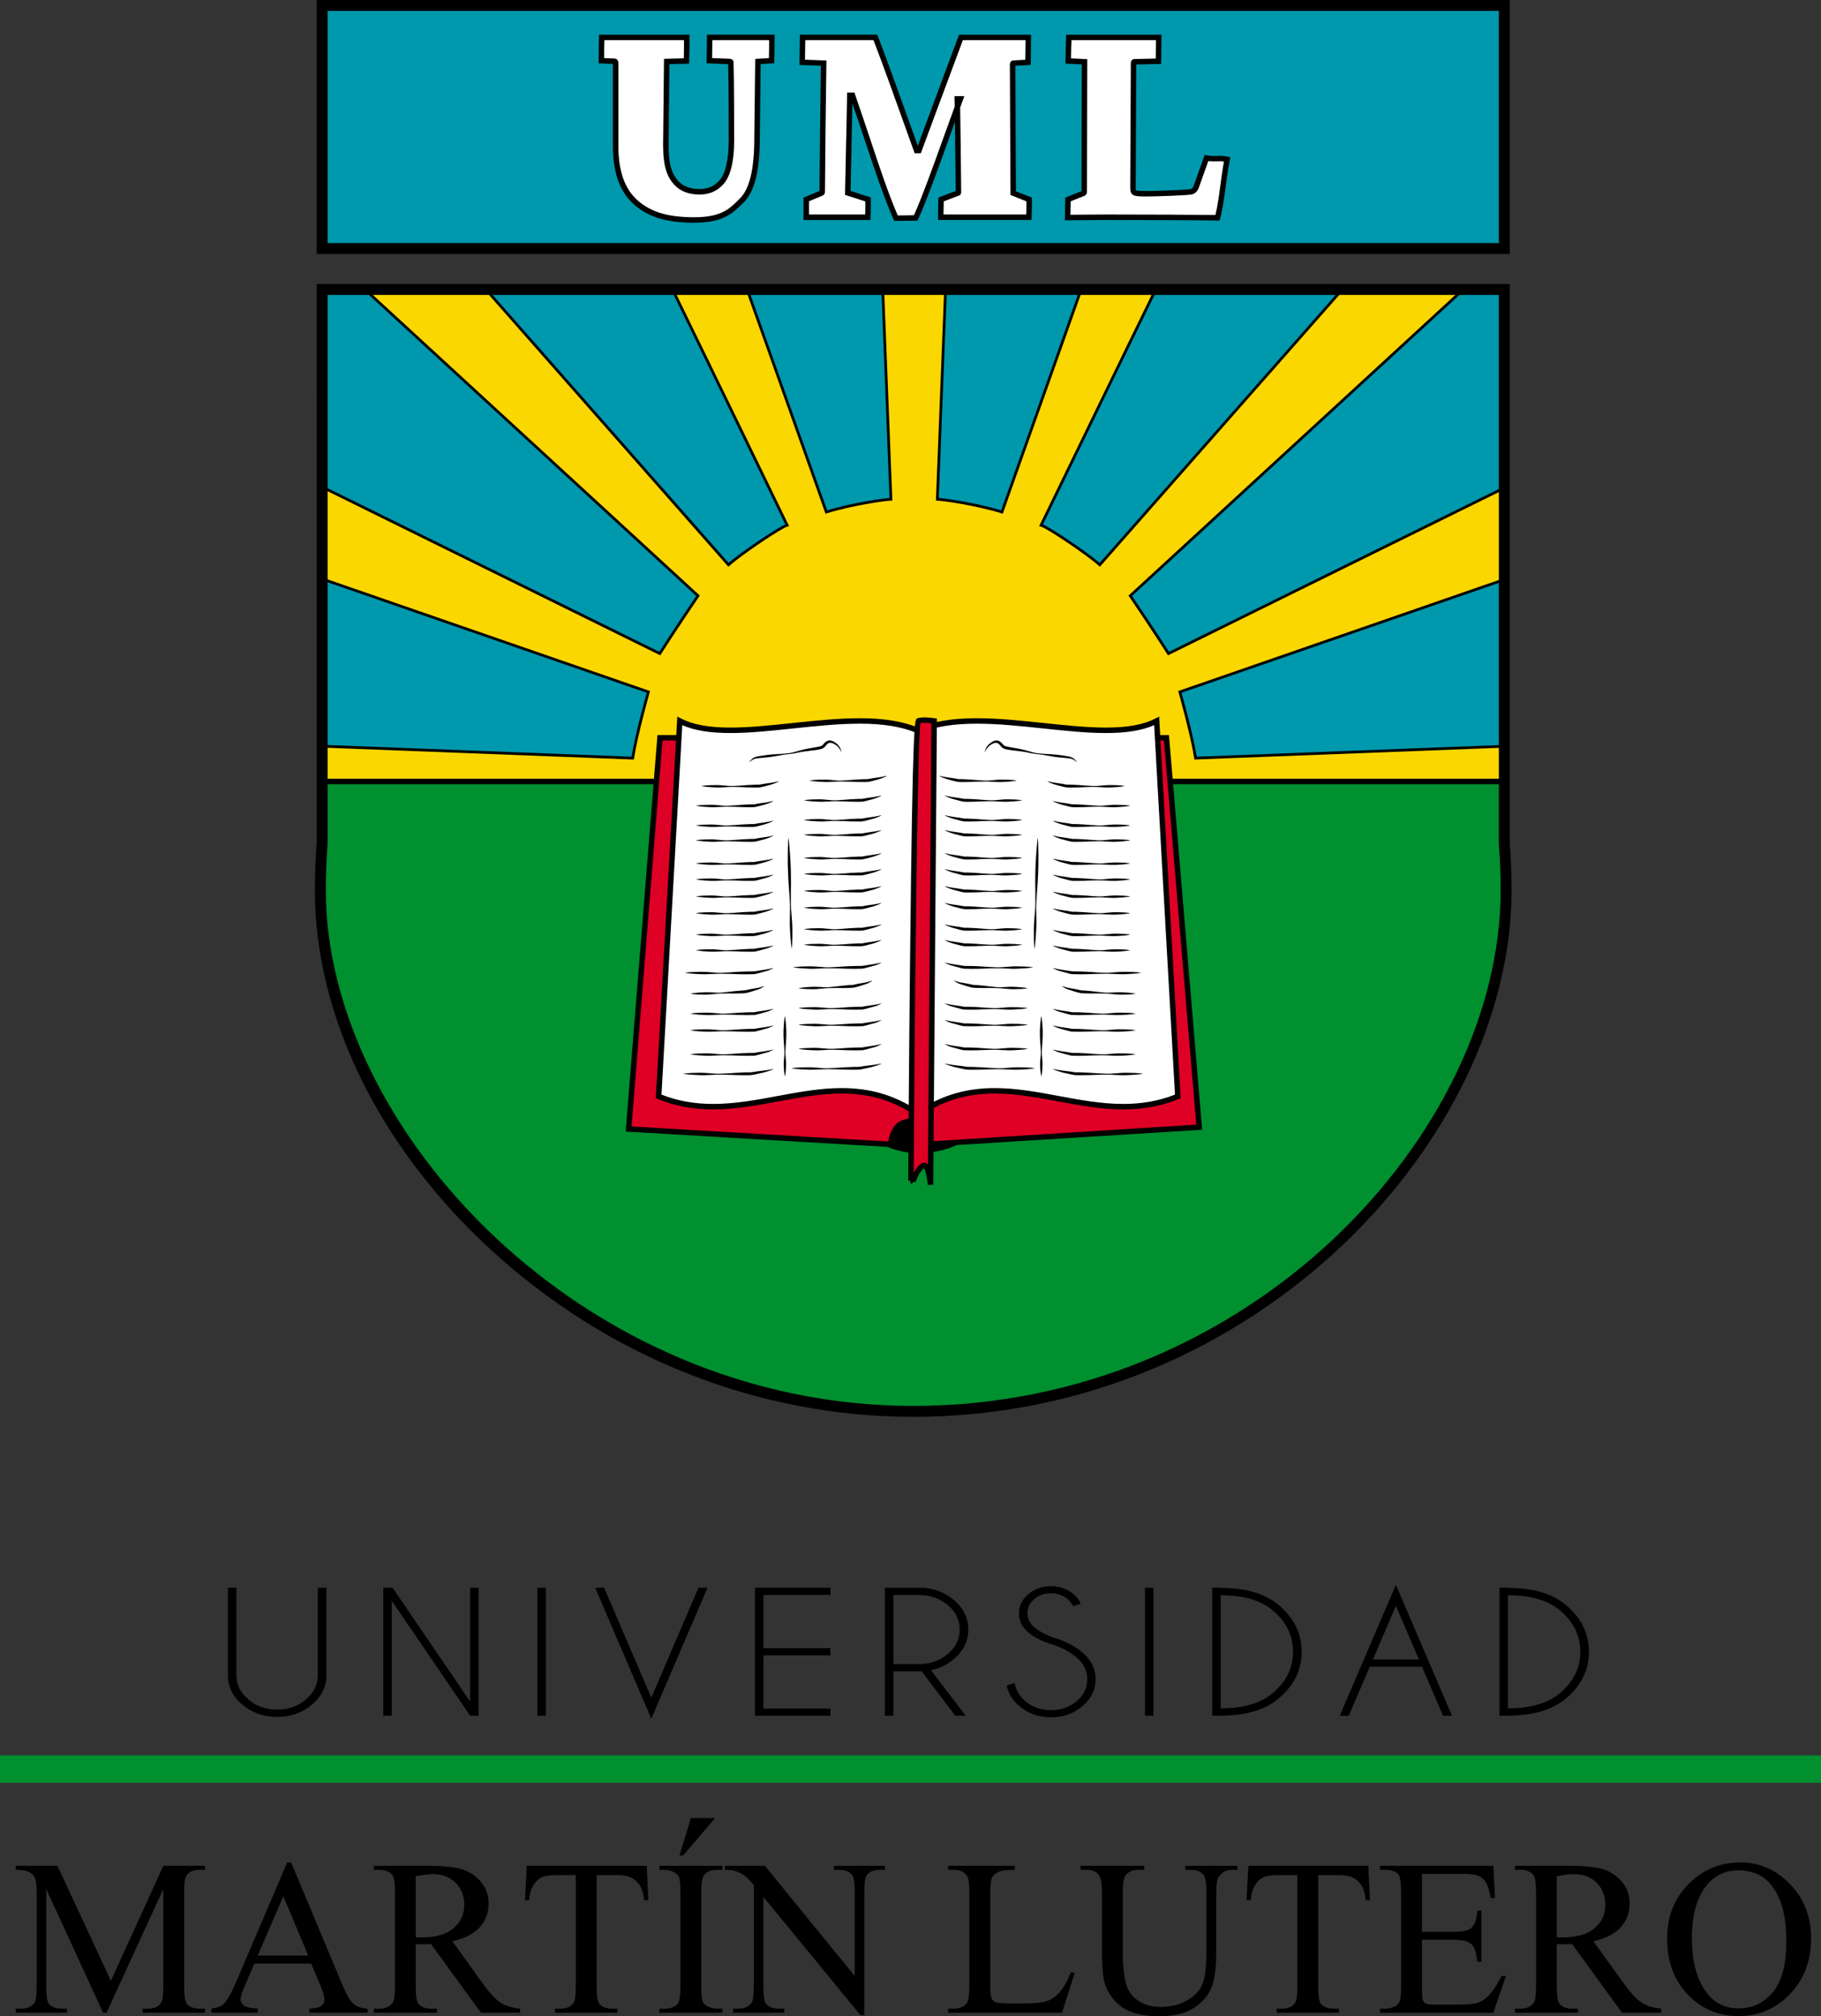 <svg xmlns="http://www.w3.org/2000/svg" width="361.363" height="400"><rect width="100%" height="100%" fill="#333333" stroke="none"/><path d="M298.517 155.035H63.93V57.427h234.587v97.608z" fill="#fad700"/><path d="M163.975 101.58c4.99-1.558 11.74-2.53 12.823-2.53l-1.626-41.623h-26.908l15.71 44.154z" fill="#0098ac"/><path d="M148.647 57.698l15.497 43.548c4.786-1.46 10.764-2.336 12.372-2.452l-1.604-41.096h-26.265zm15.163 44.22l-.088-.246-15.842-44.516h27.552l.012.26 1.636 41.91h-.28c-.973 0-7.715.946-12.743 2.515l-.247.078z"/><path d="M144.562 112.056c2.53-2.26 10.475-7.587 11.647-7.854-12.823-26.458-22.753-46.776-22.753-46.776H96.435l48.127 54.63z" fill="#0098ac"/><path d="M97.033 57.698l47.553 53.974c2.527-2.174 9.38-6.805 11.25-7.625-12.038-24.835-21.616-44.44-22.55-46.35H97.034zm47.507 54.742l-.183-.205-48.52-55.08h37.788l.074.152c.098.204 10.077 20.62 22.755 46.775l.144.306-.328.074c-1.07.247-8.945 5.49-11.53 7.795l-.202.183z"/><path d="M138.512 118.196l-66.097-60.77h-8.487v39.19l66.998 33.047c2.934-4.606 7.586-11.467 7.586-11.467" fill="#0098ac"/><path d="M64.2 96.446l66.63 32.865c2.63-4.112 6.563-9.943 7.327-11.073L72.31 57.697H64.2v38.75zm66.824 33.57l-.214-.11-67.153-33.122v-39.63h8.864l.078.075 66.27 60.923-.13.194c-.05.07-4.684 6.914-7.583 11.464l-.13.205z"/><path d="M125.555 150.408c.746-4.806 3.114-13.14 3.114-13.14l-64.743-22.414v33.183l61.628 2.37z" fill="#0098ac"/><path d="M64.2 147.777l61.124 2.35c.7-4.327 2.63-11.29 3.016-12.684L64.2 115.236v32.54zm61.585 2.91l-.24-.006-61.888-2.38v-33.823l.36.123L129 137.1l-.07.245c-.025.085-2.374 8.368-3.106 13.104l-.04.24z"/><path d="M198.83 101.58c-4.99-1.558-11.74-2.53-12.823-2.53l1.626-41.623h26.908l-15.71 44.154z" fill="#0098ac"/><path d="M186.288 98.795c1.608.113 7.59.992 12.372 2.453l15.497-43.55h-26.264l-1.605 41.097zm12.706 3.125l-.246-.08c-5.028-1.57-11.77-2.514-12.74-2.514h-.283l.01-.28 1.638-41.893h27.552l-.127.363-15.803 44.404z"/><path d="M218.243 112.056c-2.53-2.26-10.475-7.587-11.647-7.854 12.822-26.458 22.752-46.776 22.752-46.776h37.022l-48.127 54.63z" fill="#0098ac"/><path d="M206.97 104.05c1.867.82 8.722 5.45 11.248 7.624L265.77 57.7h-36.253c-.932 1.91-10.51 21.513-22.548 46.35m11.298 8.388l-.204-.18c-2.587-2.308-10.465-7.547-11.528-7.794l-.33-.077.143-.306c12.678-26.15 22.657-46.57 22.755-46.775l.074-.15h37.79l-.396.45-48.306 54.833z"/><path d="M224.293 118.196l66.097-60.77h8.487v39.19l-66.998 33.047c-2.936-4.606-7.587-11.467-7.587-11.467" fill="#0098ac"/><path d="M224.647 118.237c.764 1.13 4.698 6.96 7.33 11.077l66.628-32.87V57.7h-8.11l-65.848 60.537zm7.133 11.777l-.13-.204c-2.9-4.55-7.534-11.394-7.583-11.464l-.13-.19.172-.158 66.173-60.844h8.864v39.63l-.15.073-67.217 33.157z"/><path d="M237.25 150.408c-.746-4.806-3.114-13.14-3.114-13.14l64.742-22.414v33.183l-61.628 2.37z" fill="#0098ac"/><path d="M234.464 137.443c.39 1.393 2.315 8.357 3.016 12.685l61.125-2.35v-32.542l-64.14 22.207zm2.555 13.244l-.037-.24c-.735-4.735-3.086-13.018-3.11-13.103l-.07-.246.242-.085 65.102-22.538v33.823l-62.128 2.39z"/><path d="M298.515 155.034H63.928v12.327c-.236 3.055-.362 6.14-.362 9.255 0 49.935 52.676 103.39 117.658 103.39 64.978 0 117.654-53.092 117.654-103.39 0-3.114-.123-6.2-.362-9.254v-12.326z" fill="#00902f"/><path d="M64.47 155.576v11.785c-.24 3.11-.36 6.212-.36 9.255 0 24.435 12.496 49.957 34.285 70.02 22.988 21.17 52.402 32.828 82.825 32.828 30.466 0 59.883-11.61 82.83-32.69 21.79-20.018 34.286-45.59 34.286-70.158 0-3.05-.123-6.15-.36-9.212l-.002-11.827H64.47zm116.75 124.97c-30.694 0-60.368-11.76-83.56-33.11-22.01-20.27-34.636-46.084-34.636-70.82 0-3.073.123-6.2.366-9.3l-.003-12.823h235.67v12.868c.24 3.048.363 6.176.363 9.255 0 24.87-12.625 50.73-34.635 70.953-23.15 21.268-52.824 32.978-83.565 32.978"/><path d="M65.01 58.51v108.85c-.238 3.14-.36 6.225-.36 9.254 0 47.314 50.923 102.31 116.573 102.31 66.716 0 116.57-54.014 116.57-102.31 0-3.036-.12-6.122-.358-9.17l-.003-108.935H65.012zm116.213 222.577c-30.835 0-60.64-11.81-83.93-33.256-22.123-20.37-34.808-46.327-34.808-71.216 0-3.086.12-6.228.362-9.34l-.003-110.932H299.6V167.36c.238 3.02.362 6.165.362 9.254 0 49.32-50.78 104.473-118.74 104.473"/><path d="M298.517 49.298H63.93V1.08h234.587v48.218z" fill="#0098ac"/><path d="M65.01 48.218h232.42V2.168H65.01v46.05zm234.587 2.168H62.842V0h236.755v50.386z"/><path d="M132.13 28.774c0 4.17.75 6.035 2.074 7.516 1.154 1.21 2.65 1.76 4.606 1.76 2.132 0 3.4-.824 4.377-1.922 1.327-1.428 1.96-4.5 1.96-8.12 0-4.45 0-11.142-.116-15.642 0-.11-.115-.166-.228-.166l-4.032-.162c0-1.48.056-3.128.056-4.61H153.17c0 1.482 0 3.073-.056 4.61l-2.71.162-.172 14.983c0 6.584-.99 10.7-3.174 12.73-2.132 2.14-3.927 3.73-9.283 3.73-5.067 0-8.638-.93-11.517-3.402-3.283-2.852-4.09-7.24-4.09-11.3V12.474c0-.162-.055-.328-.287-.328l-2.533-.11c0-1.536 0-3.127.057-4.608h16.872c0 1.424 0 3.127-.056 4.66l-3.916.11-.173 16.573z" fill="#fff"/><path d="M121.904 11.606c.465 0 .806.36.806.87v16.463c0 5.05 1.278 8.61 3.903 10.893 2.674 2.29 6.01 3.27 11.16 3.27 5.343 0 6.99-1.654 8.9-3.572 2.062-1.913 3.016-5.833 3.016-12.347l.178-15.49 2.717-.168c.04-1.186.042-2.397.042-3.554h-11.26c-.006.578-.017 1.173-.028 1.77-.012.6-.02 1.197-.026 1.778l3.508.144c.418 0 .75.303.75.704.115 4.493.115 11.2.115 15.64 0 4.012-.746 7.028-2.104 8.492-.795.894-2.168 2.093-4.772 2.093-2.127 0-3.764-.632-5-1.927-1.336-1.492-2.223-3.403-2.223-7.89l.18-17.097 3.927-.11c.035-1.195.042-2.462.042-3.595H119.93c-.04 1.152-.043 2.36-.043 3.548l2.016.088zm15.87 32.58c-5.43 0-8.98-1.055-11.87-3.533-2.88-2.502-4.278-6.333-4.278-11.714V12.68l-2.822-.124v-.517c0-1.546 0-3.14.06-4.632l.017-.52h17.94v.54c0 1.433 0 3.143-.06 4.685l-.017.51-3.902.105-.165 16.053c0 4.153.74 5.814 1.932 7.15 1.02 1.07 2.36 1.574 4.205 1.574 2.147 0 3.248-.93 3.97-1.735 1.16-1.25 1.822-4.08 1.822-7.763 0-4.32 0-10.792-.106-15.275l-4.27-.176v-.517c0-.747.013-1.532.027-2.317.014-.78.028-1.56.028-2.294v-.543h13.428v.542c0 1.487 0 3.085-.06 4.626l-.016.493-2.692.16-.166 14.48c0 6.827-1.066 11-3.35 13.122-2.326 2.337-4.264 3.874-9.652 3.874"/><path d="M159.198 12.366c0-1.59.056-3.402.056-4.94h14.456c1.727 4.392 5.528 15.036 8.177 22.446h.46c2.763-7.41 5.99-16.19 8.35-22.446h13.362c0 1.538-.06 3.35-.06 4.94l-2.88.166c-.115 0-.172.11-.172.218.056 7.847.056 17.288.116 25.57l3.167 1.25c0 1.43 0 2.045-.06 3.526h-17.484c0-1.48.057-2.097.057-3.526l3.283-1.25c.172 0 .172-.108.172-.217-.056-5.76-.116-11.855-.23-18.495h.624c-3.51 9.55-6.51 18.414-8.867 23.625-.866 0-2.143.056-3.927.056-2.65-5.982-5.24-14.625-8.64-24.393h-.516c-.116 6.802-.288 13.006-.405 19.37l4.033 1.303c0 1.43 0 2.045-.056 3.526H159.992V39.57l2.995-1.25c.116-.052.173-.108.173-.217.06-7.847.176-17.833.288-25.57l-4.25-.167z" fill="#fff"/><path d="M168.11 18.354h1.436l.126.366c1.063 3.05 2.045 5.996 2.977 8.783 2 5.996 3.74 11.197 5.503 15.244.89-.003 1.646-.017 2.28-.032.348-.01.66-.014.94-.02 1.643-3.69 3.58-9.082 5.82-15.296.724-2.017 1.477-4.11 2.26-6.25l-.037-2.08h1.953l-.83 2.263c.087 5.447.14 10.528.185 15.37l.015 1.397c0 .563-.37.71-.58.75l-2.876 1.097c-.003.528-.014.947-.028 1.37-.01.38-.02.766-.025 1.237h16.42c.035-1.002.038-1.608.038-2.61l-3.163-1.253-.003-.362c-.028-4.145-.042-8.575-.06-12.952-.014-4.374-.028-8.695-.057-12.62 0-.432.317-.766.718-.766l2.337-.134c.006-.654.017-1.333.028-2.01.01-.64.022-1.273.025-1.874H191.07c-1.393 3.71-3.078 8.25-4.785 12.857-1.16 3.13-2.333 6.287-3.43 9.233l-.13.352h-1.218l-.405-1.126c-2.562-7.166-6.042-16.906-7.762-21.318h-13.544c-.003.608-.014 1.25-.028 1.893-.012.665-.02 1.337-.026 1.98l4.258.166-.008.532c-.123 8.034-.235 18.07-.288 25.565 0 .218-.088.52-.49.707l-2.677 1.12v2.62h11.15c.036-.992.04-1.597.04-2.586l-4.037-1.31.006-.4c.053-2.945.116-5.86.183-8.81.08-3.425.158-6.905.217-10.558l.012-.534zm9.687 25.476h-.352l-.14-.32c-1.834-4.138-3.618-9.48-5.683-15.665-.78-2.333-1.598-4.78-2.467-7.305-.056 3.064-.123 6.017-.19 8.93-.063 2.815-.127 5.6-.176 8.407l4.02 1.302v.393c0 1.432 0 2.055-.055 3.547l-.02.52h-13.283v-4.43l3.17-1.323c.056-7.312.165-16.964.278-24.835l-4.244-.166v-.52c0-.806.014-1.668.032-2.52.014-.834.028-1.66.028-2.417v-.543h15.363l.133.34c1.675 4.248 5.278 14.333 7.91 21.694 1.017-2.722 2.083-5.608 3.146-8.468 1.762-4.754 3.496-9.445 4.922-13.217l.13-.348h14.28v.542c0 .762-.015 1.593-.03 2.434-.013.848-.027 1.703-.027 2.502v.513l-3.05.172c.024 3.84.038 8.054.052 12.32.017 4.246.032 8.542.056 12.582l3.17 1.25v.37c0 1.43 0 2.054-.056 3.546l-.022.52h-18.55v-.545c0-.753.013-1.284.027-1.812.014-.507.028-1.01.028-1.71V39.2l3.452-1.316-.006-1.172c-.042-3.987-.085-8.136-.148-12.52l-1.284 3.572c-2.31 6.414-4.304 11.956-5.996 15.693l-.145.32h-.348c-.352 0-.774.007-1.267.018-.72.016-1.6.035-2.66.035"/><path d="M211.988 12.092c0-1.538.056-3.18.116-4.666H229.944c0 1.43-.056 3.185-.056 4.722l-4.712.11c-.116 0-.232.052-.232.217l-.116 24.748c0 1.045 0 1.21 2.65 1.21 2.248 0 8.082-.22 8.888-.387.517-.108.806-.436 1.035-1.04l2.017-5.652c1.96.327 2.322-.113 4.11.27-.75 3.57-.99 8.016-1.91 11.58-2.823-.052-13.794-.108-21.796-.108-2.65 0-5.527.056-7.948.056 0-1.537.06-2.1.06-3.582l2.994-1.193c.113-.056.23-.11.23-.274l.055-25.846-3.222-.165z" fill="#fff"/><path d="M219.82 42.555c7.818 0 18.015.05 21.376.1.447-1.87.725-3.99 1-6.04.203-1.535.41-3.11.69-4.557-.642-.092-.983-.063-1.377-.046-.53.017-1.117.017-1.732-.06l-1.865 5.236c-.21.556-.563 1.204-1.436 1.39-.908.183-6.95.398-8.998.398-2.478 0-3.192-.078-3.192-1.753l.116-24.75c0-.437.324-.76.77-.76l4.174-.096c.003-.63.014-1.28.025-1.925.014-.59.025-1.175.028-1.72h-16.776c-.043 1.136-.08 2.39-.092 3.607l3.223.16-.056 26.363c0 .503-.402.697-.536.76l-2.692 1.077c-.003.55-.017.975-.028 1.404-.01.384-.02.774-.028 1.263 1.03 0 2.125-.014 3.248-.025 1.383-.014 2.8-.028 4.156-.028m22.214 1.2l-.43-.006c-2.755-.053-13.75-.11-21.784-.11-1.355 0-2.766.015-4.146.03-1.323.013-2.618.027-3.8.027h-.545v-.545c0-.782.016-1.313.03-1.837.015-.51.03-1.014.03-1.742v-.365l3.225-1.288.057-25.145-3.227-.162v-.517c0-1.58.06-3.248.12-4.687l.016-.52h18.908v.54c0 .705-.014 1.49-.028 2.285-.017.82-.032 1.658-.032 2.436v.53l-4.944.117-.112 24.434c0 .197 0 .45.03.514.188.15 1.56.15 2.077.15 2.33 0 8.06-.226 8.78-.374.252-.053.44-.187.636-.704l2.164-6.07.447.078c.74.12 1.372.13 1.96.11.534-.027 1.027-.083 2.17.167l.53.113-.11.524c-.328 1.55-.55 3.234-.79 5.022-.294 2.238-.604 4.553-1.125 6.587l-.11.412zM125.33 223.48l50.926 2.98s2.98 1.172 4.965 1.172c5.15.27 8.31-1.534 8.31-1.534l47.855-2.98-6.41-76.207h-99.506l-6.14 76.57z"/><path d="M126.497 222.463l50.157 2.987c.774.306 3.11 1.098 4.567 1.098.4.023.73.028 1.05.028 4.145 0 6.7-1.407 6.724-1.42l.468-.14 46.75-2.91-6.234-74.112h-97.51l-5.97 74.47zm55.773 6.28c-.36 0-.725-.01-1.105-.027h-.003c-1.858 0-4.455-.93-5.137-1.186l-51.864-3.033 6.307-78.67H231.97l6.587 78.304-48.732 3.037c-.798.398-3.51 1.577-7.554 1.577"/><path d="M125.33 223.48l50.926 2.98s.352-2.52 1.918-3.747c1.404-1.1 4.504-.96 4.504-.96l1.54 4.714 53.167-3.35-6.41-76.206h-99.506l-6.14 76.57z" fill="#df0025"/><path d="M134.9 143.027c10.835 5.598 34.133-3.794 47.314 1.94v76.075c-17.38-11.918-33.626 3.8-51.512-3.522l4.198-74.493z" fill="#fff"/><path d="M167.01 215.866c5.526 0 10.213 1.33 14.664 4.166v-74.707c-2.875-1.18-6.5-1.753-11.067-1.753-4.243 0-8.818.486-13.24.95-4.4.465-8.555.905-12.4.905-4.076 0-7.148-.5-9.572-1.563l-4.13 73.297c3.173 1.247 6.537 1.852 10.263 1.852 4.296 0 8.61-.802 12.784-1.577 4.148-.77 8.44-1.57 12.7-1.57m15.746 6.205l-.848-.58c-4.518-3.097-9.25-4.54-14.9-4.54-4.155 0-8.398.788-12.5 1.552-4.224.78-8.587 1.594-12.982 1.594-4.01 0-7.622-.68-11.03-2.076l-.357-.145.02-.387 4.245-75.326.742.383c2.375 1.228 5.493 1.798 9.817 1.798 3.787 0 7.918-.436 12.288-.897 4.45-.468 9.05-.954 13.354-.954 4.895 0 8.758.644 11.823 1.978l.326.14v77.46z"/><path d="M229.53 143.027c-10.834 5.598-34.132-3.794-47.314 1.94v76.075c17.38-11.918 33.626 3.8 51.512-3.522l-4.198-74.493z" fill="#fff"/><path d="M182.757 145.325v74.708c4.452-2.84 9.135-4.166 14.663-4.166 4.254 0 8.547.795 12.7 1.57 4.173.773 8.487 1.576 12.783 1.576 3.727 0 7.087-.606 10.265-1.85l-4.135-73.298c-2.424 1.063-5.496 1.563-9.568 1.563-3.846 0-8-.44-12.407-.905-4.42-.468-8.99-.95-13.234-.95-4.57 0-8.192.574-11.067 1.752m-1.083 76.745v-77.46l.327-.14c3.062-1.333 6.93-1.98 11.824-1.98 4.3 0 8.9.485 13.35.956 4.37.46 8.502.898 12.29.898 4.322 0 7.444-.57 9.815-1.798l.742-.384 4.268 75.714-.355.144c-3.414 1.397-7.02 2.076-11.032 2.076-4.398 0-8.762-.813-12.98-1.594-4.103-.763-8.347-1.552-12.503-1.552-5.647 0-10.384 1.443-14.898 4.54l-.848.58z"/><path d="M181.222 234.586c-.18-.27.904-2.8 1.988-3.342 1.08-.542 1.443 3.793 1.443 3.793l.72-92.01s-2.255-.362-3.16 0c-.9.36-1.442 91.197-1.442 91.197" fill="#df0025"/><path d="M182.654 143.464c-.67 4.522-1.18 64.116-1.334 89.184.42-.77 1.003-1.566 1.647-1.89.29-.144.595-.133.873.018.11.06.207.15.302.26l.687-87.537c-.716-.086-1.638-.138-2.176-.036m1.46 91.62c-.123-1.448-.464-2.94-.75-3.306-.76.482-1.604 2.326-1.62 2.713l-.36-.013-.613.408c-.132-.2-.125-.436-.08-.66l-.46-.004c0-.224.136-22.97.383-45.465.5-45.87.88-46.023 1.4-46.23 1.017-.41 3.2-.074 3.45-.032l.456.074v.464l-.726 92.01-1.08.043zM155.732 213.457s-.166-.735-.197-1.84c-.043-.553-.006-1.197.077-1.89.102-.69.05-1.425-.003-2.16-.15-1.475-.174-2.95-.078-4.054.07-1.1.2-1.84.2-1.84.003-.014.017-.026.032-.02.01 0 .02.01.02.02 0 0 .13.74.2 1.84.1 1.105.074 2.58-.077 4.054-.05.735-.102 1.47-.003 2.16.084.693.12 1.337.077 1.89-.03 1.105-.196 1.84-.196 1.84-.003.014-.017.025-.032.02-.01-.003-.017-.012-.02-.02M157.086 188.13s-.208-1.358-.3-3.402c-.07-1.02-.07-2.214-.027-3.495.062-1.28-.033-2.642-.124-4-.23-2.724-.338-5.448-.303-7.496.01-2.047.1-3.413.1-3.413 0-.014.013-.028.027-.025.014 0 .025.01.025.02 0 0 .17 1.36.303 3.4.158 2.042.214 4.77.147 7.5-.01 1.365-.02 2.727.116 4.004.124 1.274.195 2.467.184 3.49.028 2.045-.095 3.414-.095 3.414 0 .014-.015.025-.03.025-.013-.003-.018-.014-.024-.025M148.7 151.086l.626-.598c.465-.405 1.334-.472 2.238-.616.926-.15 2.017-.243 3.188-.292.58-.025 1.197-.08 1.788-.15.61-.086 1.214-.24 1.812-.43 1.204-.384 2.446-.57 3.596-.768.57-.14 1.095-.123 1.39-.517.254-.348.82-.908 1.418-.806.57.045.957.39 1.232.598.327.186.503.57.675.777.257.51.317.824.317.824.003.013-.006.027-.02.03-.014 0-.025-.006-.03-.017 0 0-.12-.295-.44-.714-.22-.163-.31-.462-.68-.627-.35-.215-.676-.44-1.067-.42-.394-.002-.622.28-1.016.747-.39.503-1.148.584-1.686.675-1.157.17-2.41.257-3.627.507-1.196.327-2.49.32-3.638.577-1.158.217-2.242.38-3.174.446-.46.053-.907.063-1.252.123-.373.02-.665.115-.894.235-.454.285-.72.458-.72.458-.015.006-.033.003-.04-.012-.006-.01-.003-.024.006-.034M139.28 155.912s.957-.148 2.396-.15c.718-.033 1.555.018 2.452.118.9.134 1.855.035 2.808-.02.95-.084 1.9-.15 2.79-.18.434-.045.902.036 1.264-.062.4-.088.788-.14 1.144-.193 1.44-.176 2.35-.416 2.35-.416.014-.004.028.005.032.02.003.01 0 .024-.01.03 0 0-.874.493-2.278.81-.345.1-.72.204-1.122.285-.44.113-.86.063-1.316.08-.908.004-1.876-.03-2.84-.08-.964-.04-1.925-.053-2.822.017-.898.067-1.735.088-2.453.032-1.44-.056-2.396-.24-2.396-.24-.015 0-.026-.014-.026-.028.003-.014.014-.02.025-.025M138.195 159.824s.957-.148 2.396-.152c.72-.03 1.557.017 2.454.12.9.134 1.854.035 2.808-.02.953-.084 1.9-.15 2.79-.18.433-.045.9.036 1.264-.063.4-.09.788-.145 1.147-.194 1.435-.176 2.347-.416 2.347-.416.014-.003.028.006.035.02.003.01-.003.025-.014.032 0 0-.872.492-2.272.81-.35.098-.722.203-1.126.284-.44.113-.855.063-1.316.08-.908.004-1.876-.03-2.84-.08-.964-.04-1.925-.053-2.822.017-.897.067-1.735.088-2.453.032-1.438-.056-2.395-.24-2.395-.24-.014 0-.025-.014-.025-.03.003-.013.014-.018.025-.02M138.195 163.735s.957-.148 2.396-.15c.72-.033 1.557.02 2.454.118.9.134 1.854.04 2.808-.02.953-.084 1.9-.15 2.79-.18.433-.045.9.036 1.264-.062.4-.087.788-.143 1.147-.19 1.435-.18 2.347-.415 2.347-.415.014-.006.028.003.035.017.003.012-.003.026-.014.032 0 0-.872.493-2.272.81-.35.098-.722.203-1.126.284-.44.113-.855.064-1.316.08-.908.004-1.876-.03-2.84-.08-.964-.04-1.925-.053-2.822.017-.897.067-1.735.088-2.453.032-1.438-.056-2.395-.24-2.395-.24-.014 0-.025-.013-.025-.027.003-.015.014-.02.025-.026M138.195 166.683s.957-.148 2.396-.152c.72-.03 1.557.02 2.454.12.9.135 1.854.036 2.808-.02.953-.083 1.9-.15 2.79-.178.433-.046.9.035 1.264-.064.4-.087.788-.144 1.147-.193 1.435-.176 2.347-.412 2.347-.412.014-.006.028.003.035.017.003.01-.003.025-.014.032 0 0-.872.492-2.272.81-.35.098-.722.203-1.126.284-.44.113-.855.063-1.316.08-.908.004-1.876-.03-2.84-.08-.964-.04-1.925-.053-2.822.017-.897.067-1.735.088-2.453.03-1.438-.055-2.395-.238-2.395-.238-.014 0-.025-.014-.025-.032.003-.01.014-.017.025-.02M138.195 171.267s.957-.148 2.396-.155c.72-.028 1.557.026 2.454.123.9.134 1.854.035 2.808-.02.953-.084 1.9-.15 2.79-.18.433-.045.9.036 1.264-.062.4-.088.788-.144 1.147-.193 1.435-.176 2.347-.412 2.347-.412.014-.006.028.003.035.017.003.01-.003.025-.014.032 0 0-.872.492-2.272.81-.35.097-.722.203-1.126.284-.44.114-.855.064-1.316.082-.908.003-1.876-.03-2.84-.08-.964-.04-1.925-.054-2.822.016-.897.067-1.735.088-2.453.032-1.438-.057-2.395-.24-2.395-.24-.014 0-.025-.014-.025-.028.003-.014.014-.02.025-.025M138.195 174.434s.957-.147 2.396-.15c.72-.033 1.557.02 2.454.12.9.133 1.854.038 2.808-.02.953-.085 1.9-.152 2.79-.18.433-.046.9.035 1.264-.063.4-.087.788-.14 1.147-.19 1.435-.18 2.347-.415 2.347-.415.014-.006.028.003.035.017.003.01-.003.025-.014.032 0 0-.872.492-2.272.81-.35.098-.722.203-1.126.284-.44.113-.855.063-1.316.08-.908.004-1.876-.03-2.84-.08-.964-.04-1.925-.053-2.822.017-.897.067-1.735.088-2.453.03-1.438-.055-2.395-.238-2.395-.238-.014 0-.025-.014-.025-.028.003-.015.014-.024.025-.026M138.195 177.813s.957-.147 2.396-.15c.72-.033 1.557.02 2.454.12.9.132 1.854.034 2.808-.02.953-.086 1.9-.153 2.79-.18.433-.047.9.035 1.264-.064.4-.09.788-.145 1.147-.195 1.435-.176 2.347-.415 2.347-.415.014-.003.028.006.035.02.003.01-.003.025-.014.032 0 0-.872.492-2.272.81-.35.097-.722.203-1.126.284-.44.113-.855.063-1.316.08-.908.004-1.876-.03-2.84-.08-.964-.04-1.925-.053-2.822.017-.897.067-1.735.088-2.453.032-1.438-.057-2.395-.24-2.395-.24-.014 0-.025-.014-.025-.03.003-.013.014-.018.025-.02M138.195 181.135s.957-.148 2.396-.15c.72-.033 1.557.018 2.454.118.9.134 1.854.036 2.808-.02.953-.084 1.9-.15 2.79-.18.433-.045.9.037 1.264-.062.4-.087.788-.143 1.147-.19 1.435-.178 2.347-.418 2.347-.418.014-.003.028.006.035.023.003.01-.003.025-.014.03 0 0-.872.494-2.272.81-.35.1-.722.205-1.126.286-.44.113-.855.064-1.316.082-.908.003-1.876-.032-2.84-.08-.964-.04-1.925-.054-2.822.016-.897.066-1.735.087-2.453.03-1.438-.055-2.395-.238-2.395-.238-.014 0-.025-.014-.025-.028.003-.014.014-.02.025-.026M138.195 185.394s.957-.147 2.396-.154c.72-.03 1.557.02 2.454.123.9.133 1.854.035 2.808-.02.953-.085 1.9-.15 2.79-.18.433-.045.9.036 1.264-.063.4-.088.788-.144 1.147-.193 1.435-.176 2.347-.415 2.347-.415.014-.003.028.006.035.02.003.01-.003.025-.014.03 0 0-.872.494-2.272.81-.35.1-.722.205-1.126.285-.44.113-.855.064-1.316.082-.908.002-1.876-.033-2.84-.083-.964-.038-1.925-.052-2.822.017-.897.067-1.735.088-2.453.032-1.438-.056-2.395-.24-2.395-.24-.014 0-.025-.014-.025-.03.003-.013.014-.018.025-.02M138.195 188.49s.957-.15 2.396-.152c.72-.032 1.557.02 2.454.12.9.133 1.854.035 2.808-.02.953-.085 1.9-.15 2.79-.18.433-.045.9.036 1.264-.063.4-.087.788-.144 1.147-.193 1.435-.176 2.347-.412 2.347-.412.014-.006.028.003.035.017.003.01-.003.025-.014.032 0 0-.872.492-2.272.808-.35.1-.722.204-1.126.285-.44.113-.855.064-1.316.08-.908.004-1.876-.03-2.84-.08-.964-.04-1.925-.053-2.822.017-.897.067-1.735.088-2.453.032-1.438-.056-2.395-.24-2.395-.24-.014 0-.025-.013-.025-.027.003-.015.014-.02.025-.026M136.026 192.962s1.095-.148 2.734-.155c.82-.028 1.777.02 2.8.12 1.03.13 2.12.052 3.207-.015 1.09-.08 2.175-.148 3.192-.176.51-.008 1-.014 1.47-.017.425 0 .89-.138 1.29-.177 1.637-.214 2.68-.482 2.68-.482.013-.005.03 0 .034.015.006.015-.003.03-.014.036l-.693.317c-.454.212-1.123.328-1.91.563-.41.088-.8.268-1.314.278-.475.006-.97.014-1.488.026-1.03.003-2.136-.032-3.234-.085-1.097-.033-2.19-.064-3.22.01-1.023.067-1.98.088-2.8.036-1.64-.057-2.734-.24-2.734-.24-.014 0-.025-.014-.025-.028.004-.014.015-.02.026-.025M137.11 197.117s.912-.18 2.287-.236c.687-.052 1.49-.03 2.35.04.863.102 1.774-.035 2.686-.123.908-.116 1.812-.218 2.663-.278.454-.04.806-.015 1.193-.142.383-.095.75-.158 1.09-.215.68-.123 1.256-.193 1.608-.344l.602-.174c.014-.006.03-.003.04.012.005.01-.004.028-.013.035 0 0-.2.12-.556.327-.358.243-.917.366-1.572.584-.327.106-.682.222-1.066.313-.37.12-.85.162-1.256.162-.866.03-1.79.03-2.717.013-.922-.01-1.837.017-2.696.116-.858.098-1.657.147-2.347.12-1.376-.007-2.298-.16-2.298-.16-.015 0-.026-.013-.02-.028 0-.014.01-.022.02-.025M137.11 201.06s1.025-.146 2.566-.153c.767-.03 1.664.02 2.63.12.96.13 1.983.045 3.004-.018 1.02-.082 2.037-.148 2.99-.177.472-.008.926-.01 1.36-.016.428-.092.843-.152 1.223-.208 1.542-.195 2.516-.452 2.516-.452.013-.003.027.003.035.017.003.012-.003.028-.015.035l-.65.303c-.423.215-1.05.317-1.792.542-.37.102-.77.215-1.203.303l-1.415.03c-.967.004-2.005-.03-3.036-.08-1.03-.035-2.06-.06-3.02.012-.96.07-1.857.087-2.628.035-1.538-.057-2.565-.24-2.565-.24-.013 0-.024-.014-.024-.028.003-.014.014-.02.025-.025M137.11 204.363s1.025-.148 2.566-.155c.767-.028 1.664.02 2.63.12.96.13 1.983.046 3.004-.017 1.02-.08 2.037-.147 2.99-.175.472-.006.926-.01 1.36-.017.428-.09.843-.15 1.223-.207 1.542-.193 2.516-.45 2.516-.45.013-.003.027.003.035.017.003.014-.003.028-.015.035l-.65.303c-.423.215-1.05.317-1.792.542-.37.102-.77.215-1.203.303l-1.415.03c-.967.004-2.005-.03-3.036-.08-1.03-.035-2.06-.06-3.02.012-.96.07-1.857.09-2.628.035-1.538-.057-2.565-.24-2.565-.24-.013 0-.024-.014-.024-.028.003-.015.014-.02.025-.026M137.11 209.137s1.025-.148 2.566-.155c.767-.028 1.664.02 2.63.12.96.13 1.983.045 3.004-.017 1.02-.08 2.037-.148 2.99-.176l1.36-.018c.428-.092.843-.15 1.223-.208 1.542-.193 2.516-.447 2.516-.447.013-.006.027 0 .035.015.003.014-.003.028-.015.035l-.65.302c-.423.214-1.05.316-1.792.54-.37.103-.77.216-1.203.304l-1.415.032c-.967.003-2.005-.032-3.036-.08-1.03-.037-2.06-.06-3.02.01-.96.07-1.857.088-2.628.035-1.538-.055-2.565-.238-2.565-.238-.013 0-.024-.014-.024-.028.003-.014.014-.02.025-.026M135.667 212.99s1.115-.15 2.787-.156c.837-.028 1.812.02 2.857.123 1.05.13 2.16.04 3.27-.02 1.112-.084 2.217-.15 3.255-.183.51-.04 1.045.035 1.48-.056.473-.092.923-.144 1.338-.194 1.675-.176 2.748-.418 2.748-.418.016-.003.03.006.033.02.003.013-.003.025-.014.03 0 0-1.042.5-2.686.814-.404.098-.848.208-1.32.288-.502.102-.992.06-1.523.074-1.05.003-2.177-.03-3.296-.08-1.12-.04-2.238-.054-3.283.016-1.044.067-2.02.088-2.856.032-1.672-.056-2.787-.24-2.787-.24-.014 0-.025-.013-.025-.027.003-.014.014-.026.025-.026M160.725 154.828s.958-.148 2.397-.155c.718-.028 1.555.02 2.452.123.9.134 1.855.035 2.808-.02.954-.084 1.9-.15 2.79-.183.434-.042.902.04 1.264-.06.4-.088.788-.144 1.147-.194 1.436-.176 2.347-.416 2.347-.416.014-.003.028.006.032.02.003.01 0 .025-.012.032 0 0-.872.492-2.276.81-.345.098-.722.203-1.123.284-.44.113-.857.063-1.315.08-.908.004-1.875-.03-2.84-.08-.964-.038-1.924-.052-2.822.017-.897.067-1.734.088-2.452.032-1.438-.057-2.395-.24-2.395-.24-.015 0-.026-.015-.026-.032.002-.01.013-.017.025-.02M159.64 158.74s.958-.15 2.394-.152c.72-.032 1.56.02 2.456.12.9.133 1.855.038 2.808-.02.954-.085 1.9-.152 2.79-.18.433-.046.9.035 1.264-.063.4-.088.788-.144 1.144-.194 1.44-.175 2.35-.41 2.35-.41.014-.007.028.002.032.016.003.012 0 .026-.01.032 0 0-.874.493-2.278.81-.345.098-.72.203-1.123.284-.44.113-.858.064-1.316.082-.906.003-1.874-.032-2.838-.082-.964-.038-1.925-.052-2.822.017-.898.066-1.735.087-2.453.03-1.44-.055-2.396-.238-2.396-.238-.013 0-.024-.015-.024-.03.003-.013.014-.018.025-.024M159.64 162.65s.958-.147 2.394-.15c.72-.033 1.56.02 2.456.12.9.133 1.855.034 2.808-.02.954-.085 1.9-.152 2.79-.18.433-.046.9.035 1.264-.064.4-.088.788-.14 1.144-.193 1.44-.176 2.35-.416 2.35-.416.014-.003.028.006.032.02.003.01 0 .025-.01.032 0 0-.874.49-2.278.808-.345.1-.72.204-1.123.285-.44.113-.858.063-1.316.08-.906.004-1.874-.03-2.838-.08-.964-.038-1.925-.052-2.822.017-.898.067-1.735.088-2.453.032-1.44-.057-2.396-.236-2.396-.236-.013-.003-.024-.017-.024-.032.003-.014.014-.02.025-.025M159.64 165.598s.958-.147 2.394-.15c.72-.033 1.56.02 2.456.12.9.133 1.855.037 2.808-.02.954-.085 1.9-.152 2.79-.18.433-.046.9.035 1.264-.064.4-.088.788-.14 1.144-.19 1.44-.18 2.35-.415 2.35-.415.014-.007.028.002.032.016.003.01 0 .025-.01.032 0 0-.874.492-2.278.81-.345.097-.72.203-1.123.284-.44.113-.858.063-1.316.08-.906.004-1.874-.03-2.838-.08-.964-.04-1.925-.053-2.822.017-.898.066-1.735.087-2.453.03-1.44-.056-2.396-.24-2.396-.24-.013 0-.025-.013-.025-.027.003-.014.015-.022.026-.025M159.64 170.183s.958-.148 2.394-.152c.72-.03 1.56.02 2.456.12.9.13 1.855.036 2.808-.02.954-.083 1.9-.15 2.79-.178.433-.046.9.035 1.264-.063.4-.093.788-.145 1.144-.195 1.44-.176 2.35-.415 2.35-.415.014-.003.028.006.032.02.003.01 0 .025-.01.032 0 0-.874.492-2.278.81-.345.097-.72.203-1.123.284-.44.113-.858.063-1.316.08-.906.004-1.874-.03-2.838-.08-.964-.04-1.925-.053-2.822.017-.898.067-1.735.088-2.453.03-1.44-.055-2.396-.238-2.396-.238-.013 0-.025-.014-.025-.032.003-.01.015-.017.026-.02M159.64 173.35s.958-.148 2.394-.152c.72-.03 1.56.02 2.456.12.9.134 1.855.035 2.808-.02.954-.084 1.9-.15 2.79-.18.433-.045.9.036 1.264-.063.4-.087.788-.14 1.144-.19 1.44-.18 2.35-.415 2.35-.415.014-.008.028.003.032.017.003.01 0 .025-.01.032 0 0-.874.492-2.278.808-.345.1-.72.204-1.123.285-.44.113-.858.064-1.316.08-.906.004-1.874-.03-2.838-.08-.964-.04-1.925-.053-2.822.017-.898.067-1.735.088-2.453.032-1.44-.056-2.396-.236-2.396-.236-.013-.003-.024-.017-.024-.032.003-.014.014-.02.025-.025M159.64 176.73s.958-.15 2.394-.152c.72-.032 1.56.02 2.456.12.9.133 1.855.038 2.808-.023.954-.085 1.9-.15 2.79-.18.433-.045.9.036 1.264-.063.4-.087.788-.14 1.144-.193 1.44-.177 2.35-.413 2.35-.413.014-.006.028.003.032.017.003.01 0 .025-.01.032 0 0-.874.492-2.278.81-.345.097-.72.203-1.123.284-.44.113-.858.063-1.316.08-.906.004-1.874-.03-2.838-.08-.964-.04-1.925-.053-2.822.017-.898.067-1.735.088-2.453.032-1.44-.058-2.396-.24-2.396-.24-.013 0-.025-.015-.025-.03.003-.013.015-.018.026-.024M159.64 180.05s.958-.147 2.394-.154c.72-.028 1.56.02 2.456.123.9.133 1.855.034 2.808-.02.954-.085 1.9-.152 2.79-.184.433-.042.9.04 1.264-.06.4-.088.788-.144 1.144-.193 1.44-.176 2.35-.415 2.35-.415.014-.003.028.006.032.02.003.01 0 .025-.01.03 0 0-.874.493-2.278.81-.345.1-.72.204-1.123.285-.44.113-.858.063-1.316.08-.906.004-1.874-.03-2.838-.08-.964-.04-1.925-.053-2.822.017-.898.067-1.735.088-2.453.032-1.44-.056-2.396-.24-2.396-.24-.013 0-.025-.014-.025-.03.003-.013.015-.018.026-.02M159.64 184.31s.958-.148 2.394-.152c.72-.03 1.56.02 2.456.12.9.134 1.855.04 2.808-.02.954-.084 1.9-.15 2.79-.18.433-.045.9.036 1.264-.063.4-.087.788-.144 1.144-.193 1.44-.176 2.35-.412 2.35-.412.014-.006.028.003.032.017.003.01 0 .025-.01.032 0 0-.874.49-2.278.808-.345.1-.72.204-1.123.285-.44.113-.858.063-1.316.08-.906.004-1.874-.03-2.838-.08-.964-.04-1.925-.053-2.822.017-.898.067-1.735.088-2.453.032-1.44-.056-2.396-.24-2.396-.24-.013 0-.025-.014-.025-.028.003-.014.015-.02.026-.025M159.64 187.405s.958-.148 2.394-.152c.72-.03 1.56.02 2.456.12.9.134 1.855.035 2.808-.02.954-.084 1.9-.15 2.79-.18.433-.045.9.036 1.264-.063.4-.088.788-.144 1.144-.19 1.44-.18 2.35-.42 2.35-.42.014-.002.028.007.032.02.003.012 0 .026-.01.033 0 0-.874.493-2.278.81-.345.098-.72.203-1.123.284-.44.113-.858.064-1.316.08-.906.004-1.874-.03-2.838-.08-.964-.04-1.925-.053-2.822.017-.898.067-1.735.088-2.453.032-1.44-.056-2.396-.24-2.396-.24-.013 0-.024-.013-.024-.03.003-.012.014-.018.025-.02M157.472 191.877s1.095-.148 2.734-.155c.82-.028 1.777.02 2.8.12 1.03.13 2.12.053 3.207-.014 1.09-.085 2.175-.148 3.192-.18.51-.003 1.002-.01 1.47-.014.426 0 .89-.137 1.292-.176 1.636-.214 2.678-.485 2.678-.485.014-.003.03.003.035.017.006.01-.003.028-.014.035l-.693.317c-.454.21-1.123.327-1.91.563-.41.087-.8.267-1.314.274-.476.01-.972.016-1.49.027-1.03 0-2.135-.032-3.233-.084-1.098-.032-2.192-.064-3.216.01-1.027.068-1.984.09-2.804.036-1.64-.057-2.734-.24-2.734-.24-.014 0-.025-.014-.025-.028.003-.014.014-.02.025-.026M158.556 196.032s.912-.18 2.287-.236c.687-.052 1.49-.03 2.35.036.863.102 1.774-.032 2.686-.12.907-.116 1.81-.218 2.662-.278.454-.04.806-.014 1.193-.14.384-.1.753-.16 1.09-.216.68-.123 1.257-.193 1.61-.344l.6-.173c.015-.007.032-.002.04.013.006.01 0 .028-.012.035 0 0-.2.12-.556.327-.36.243-.918.366-1.573.584-.327.105-.682.22-1.066.312-.37.12-.85.162-1.256.162-.866.032-1.79.032-2.716.014-.92-.01-1.837.017-2.696.116-.858.1-1.657.148-2.347.12-1.376-.006-2.298-.16-2.298-.16-.014 0-.025-.013-.02-.03 0-.01.012-.017.02-.02M158.557 199.977s1.024-.148 2.565-.155c.767-.028 1.664.02 2.63.12.96.133 1.983.045 3.004-.017 1.02-.08 2.037-.148 2.99-.176l1.36-.018c.428-.09.843-.15 1.227-.207 1.538-.194 2.512-.447 2.512-.447.014-.006.03 0 .036.014.004.014-.002.028-.014.035l-.65.303c-.423.214-1.05.316-1.792.54-.37.103-.77.216-1.203.304-.45.01-.924.023-1.414.032-.967.003-2.005-.032-3.036-.08-1.03-.036-2.06-.06-3.02.01-.96.07-1.857.092-2.628.035-1.538-.055-2.565-.238-2.565-.238-.014 0-.025-.014-.025-.028.003-.014.014-.02.025-.025M158.557 203.28s1.024-.15 2.565-.156c.767-.028 1.664.02 2.63.12.96.13 1.983.045 3.004-.017 1.02-.08 2.037-.148 2.99-.176l1.36-.016c.428-.09.843-.15 1.227-.207 1.538-.194 2.512-.45 2.512-.45.014-.004.03.002.036.016.004.01-.002.028-.014.035l-.65.303c-.423.216-1.05.318-1.792.543-.37.102-.77.214-1.203.302-.45.012-.924.02-1.414.032-.967.003-2.005-.032-3.036-.08-1.03-.036-2.06-.06-3.02.01-.96.07-1.857.088-2.628.036-1.538-.057-2.565-.24-2.565-.24-.014 0-.025-.014-.025-.028.003-.014.014-.02.025-.025M158.557 208.052s1.024-.148 2.565-.155c.767-.028 1.664.02 2.63.12.96.13 1.983.046 3.004-.017 1.02-.08 2.037-.148 2.99-.176.472-.006.926-.01 1.36-.017.428-.09.843-.15 1.227-.207 1.538-.194 2.512-.45 2.512-.45.014-.004.03.002.036.016.004.014-.002.028-.014.036 0 0-.235.108-.65.302-.423.215-1.05.317-1.792.542-.37.102-.77.215-1.203.303-.45.01-.924.018-1.414.03-.967.003-2.005-.03-3.036-.08-1.03-.036-2.06-.06-3.02.01-.96.07-1.857.088-2.628.036-1.538-.056-2.565-.24-2.565-.24-.014 0-.025-.014-.025-.028.003-.014.014-.02.025-.025M157.113 211.904s1.116-.148 2.787-.15c.837-.033 1.812.02 2.857.12 1.045.13 2.16.037 3.27-.02 1.11-.085 2.216-.152 3.254-.18.51-.043 1.046.03 1.482-.06.472-.092.922-.145 1.338-.194 1.675-.176 2.748-.42 2.748-.42.014-.002.028.007.03.02.004.015-.002.026-.013.033 0 0-1.04.5-2.685.813-.404.098-.848.207-1.32.288-.502.102-.99.06-1.523.074-1.052.003-2.178-.03-3.297-.08-1.12-.04-2.238-.054-3.283.016-1.045.067-2.02.088-2.857.03-1.672-.055-2.787-.238-2.787-.238-.014 0-.025-.014-.025-.028.003-.014.014-.02.025-.025M206.613 213.457s-.166-.735-.197-1.84c-.04-.553-.003-1.197.077-1.89.102-.69.05-1.425 0-2.16-.15-1.475-.176-2.95-.08-4.054.073-1.1.2-1.84.2-1.84.003-.014.017-.026.03-.02.013 0 .02.01.02.02 0 0 .13.74.202 1.84.098 1.105.074 2.58-.078 4.054-.05.735-.1 1.47-.003 2.16.085.693.12 1.337.078 1.89-.032 1.105-.197 1.84-.197 1.84 0 .014-.017.025-.032.02-.01-.003-.017-.012-.022-.02M205.258 188.128s-.123-1.368-.095-3.413c-.01-1.024.06-2.213.183-3.49.14-1.274.127-2.64.12-4.005-.07-2.727-.014-5.454.144-7.498.134-2.04.303-3.4.303-3.4.003-.014.014-.025.032-.025.01.003.02.014.02.025 0 0 .087 1.37.098 3.414.035 2.048-.07 4.775-.303 7.495-.09 1.363-.186 2.724-.123 4.005.046 1.277.046 2.474-.028 3.494-.092 2.044-.3 3.398-.3 3.398 0 .017-.014.03-.028.026-.014-.003-.025-.014-.025-.026M213.668 151.13s-.268-.168-.722-.457c-.228-.12-.52-.215-.894-.232-.344-.06-.79-.073-1.252-.126-.936-.063-2.02-.225-3.174-.443-1.147-.26-2.442-.253-3.64-.58-1.216-.25-2.47-.334-3.63-.507-.535-.09-1.295-.168-1.682-.672-.394-.47-.623-.748-1.017-.745-.39-.02-.718.2-1.066.416-.37.166-.46.465-.678.627-.32.422-.444.714-.444.714-.003.015-.02.024-.035.018-.01-.003-.017-.017-.014-.032 0 0 .06-.313.312-.82.176-.21.352-.59.68-.78.274-.208.657-.55 1.227-.6.6-.1 1.164.462 1.42.807.297.394.817.38 1.387.517 1.155.197 2.397.384 3.6.767.598.19 1.204.35 1.812.433.587.07 1.206.123 1.787.148 1.172.053 2.26.14 3.188.292.904.144 1.773.215 2.234.616.4.383.63.598.63.598.01.01.013.028.002.04-.008.01-.025.013-.035.005M223.12 155.966s-.958.183-2.398.24c-.718.052-1.555.034-2.452-.036-.898-.067-1.858-.056-2.822-.017-.964.053-1.932.085-2.84.085-.457-.017-.876.03-1.316-.08-.4-.083-.778-.19-1.123-.29-1.405-.313-2.277-.81-2.277-.81-.014-.005-.017-.025-.01-.035.005-.01.018-.016.03-.014 0 0 .912.24 2.35.415.356.05.743.1 1.144.19.363.098.83.02 1.264.063.89.032 1.84.095 2.79.18.955.06 1.908.154 2.81.025.896-.102 1.734-.15 2.452-.123 1.44.006 2.396.155 2.396.155.014 0 .025.014.025.028-.003.014-.014.02-.025.025M224.203 159.878s-.957.183-2.396.24c-.718.052-1.555.034-2.453-.036-.897-.067-1.858-.056-2.822-.017-.964.053-1.932.085-2.84.085-.457-.017-.876.03-1.316-.082-.4-.08-.777-.19-1.122-.288-1.404-.313-2.277-.81-2.277-.81-.014-.005-.017-.025-.01-.035.007-.01.02-.017.03-.014 0 0 .912.24 2.35.416.357.05.744.103 1.145.19.362.1.83.02 1.263.064.89.032 1.837.095 2.79.18.954.06 1.908.154 2.81.024.896-.102 1.733-.15 2.45-.123 1.44.007 2.398.156 2.398.156.014 0 .025.014.025.028-.003.015-.014.02-.025.026M224.203 163.79s-.957.182-2.396.24c-.718.05-1.555.034-2.453-.033-.897-.07-1.858-.06-2.822-.02-.964.053-1.932.085-2.84.085-.457-.017-.876.03-1.316-.082-.4-.08-.777-.19-1.122-.288-1.404-.313-2.277-.81-2.277-.81-.014-.005-.017-.02-.01-.035.007-.01.02-.016.03-.014 0 0 .912.24 2.35.416.357.048.744.1 1.145.19.362.097.83.018 1.263.062.89.032 1.837.095 2.79.18.954.06 1.908.154 2.81.025.896-.102 1.733-.15 2.45-.123 1.44.006 2.398.155 2.398.155.014 0 .025.013.025.03-.003.01-.014.017-.025.023M224.203 166.737s-.957.183-2.396.24c-.718.052-1.555.034-2.453-.036-.897-.066-1.858-.055-2.822-.016-.964.053-1.932.085-2.84.085-.457-.018-.876.03-1.316-.082-.4-.082-.777-.19-1.122-.29-1.404-.312-2.277-.808-2.277-.808-.014-.006-.017-.026-.01-.035.007-.012.02-.017.03-.015 0 0 .912.24 2.35.416.357.05.744.102 1.145.19.362.098.83.022 1.263.063.89.03 1.837.094 2.79.178.954.06 1.908.155 2.81.026.896-.102 1.733-.152 2.45-.123 1.44.007 2.398.155 2.398.155.014 0 .025.014.025.032-.003.01-.014.017-.025.02M224.203 171.32s-.957.184-2.396.24c-.718.053-1.555.036-2.453-.035-.897-.067-1.858-.056-2.822-.017-.964.053-1.932.085-2.84.085-.457-.017-.876.032-1.316-.08-.4-.082-.777-.19-1.122-.29-1.404-.313-2.277-.81-2.277-.81-.014-.005-.017-.024-.01-.034.007-.013.02-.018.03-.015 0 0 .912.24 2.35.415.357.05.744.102 1.145.19.362.098.83.02 1.263.063.89.032 1.837.095 2.79.18.954.06 1.908.155 2.81.025.896-.102 1.733-.15 2.45-.123 1.44.006 2.398.155 2.398.155.014 0 .025.014.025.032-.003.01-.014.017-.025.02M224.203 174.49s-.957.182-2.396.238c-.718.053-1.555.035-2.453-.035-.897-.067-1.858-.057-2.822-.017-.964.053-1.932.084-2.84.084-.457-.017-.876.032-1.316-.08-.4-.082-.777-.19-1.122-.29-1.404-.313-2.277-.81-2.277-.81-.014-.005-.017-.024-.01-.034.007-.01.02-.017.03-.014 0 0 .912.24 2.35.415.357.05.744.102 1.145.19.362.1.83.02 1.263.064.89.03 1.837.095 2.79.18.954.06 1.908.155 2.81.025.896-.102 1.733-.15 2.45-.123 1.44.006 2.398.155 2.398.155.014 0 .025.014.025.028-.003.014-.014.02-.025.026M224.203 177.868s-.957.183-2.396.24c-.718.052-1.555.034-2.453-.036-.897-.067-1.858-.057-2.822-.017-.964.053-1.932.084-2.84.084-.457-.018-.876.03-1.316-.082-.4-.08-.777-.19-1.122-.288-1.404-.313-2.277-.81-2.277-.81-.014-.006-.017-.025-.01-.035.007-.01.02-.017.03-.014 0 0 .912.24 2.35.416.357.05.744.102 1.145.19.362.1.83.02 1.263.064.89.03 1.837.094 2.79.18.954.06 1.908.154 2.81.024.896-.102 1.733-.15 2.45-.123 1.44.007 2.398.156 2.398.156.014 0 .025.014.025.032-.003.01-.014.016-.025.02M224.203 181.19s-.957.182-2.396.238c-.718.053-1.555.036-2.453-.03-.897-.072-1.858-.06-2.822-.02-.964.052-1.932.084-2.84.084-.457-.017-.876.03-1.316-.08-.4-.083-.777-.19-1.122-.29-1.404-.313-2.277-.81-2.277-.81-.014-.005-.017-.025-.01-.035.007-.01.02-.016.03-.014 0 0 .912.24 2.35.416.357.048.744.1 1.145.19.362.097.83.018 1.263.062.89.032 1.837.095 2.79.18.954.06 1.908.154 2.81.025.896-.102 1.733-.152 2.45-.123 1.44.006 2.398.155 2.398.155.014 0 .025.013.025.03-.003.01-.014.017-.025.02M224.203 185.45s-.957.182-2.396.238c-.718.053-1.555.035-2.453-.035-.897-.067-1.858-.057-2.822-.017-.964.052-1.932.084-2.84.084-.457-.017-.876.032-1.316-.08-.4-.082-.777-.19-1.122-.29-1.404-.313-2.277-.81-2.277-.81-.014-.005-.017-.024-.01-.034.007-.01.02-.017.03-.014 0 0 .912.24 2.35.415.357.05.744.102 1.145.19.362.1.83.02 1.263.063.89.032 1.837.095 2.79.18.954.06 1.908.155 2.81.02.896-.1 1.733-.148 2.45-.12 1.44.006 2.398.155 2.398.155.014 0 .025.014.025.028-.003.014-.014.023-.025.025M224.203 188.543s-.957.183-2.396.24c-.718.053-1.555.035-2.453-.036-.897-.067-1.858-.056-2.822-.016-.964.053-1.932.085-2.84.085-.457-.017-.876.032-1.316-.08-.4-.082-.777-.19-1.122-.29-1.404-.313-2.277-.81-2.277-.81-.014-.007-.017-.024-.01-.034.007-.01.02-.016.03-.013 0 0 .912.24 2.35.415.357.05.744.102 1.145.19.362.098.83.02 1.263.063.89.028 1.837.095 2.79.18.954.06 1.908.155 2.81.02.896-.1 1.733-.148 2.45-.12 1.44.006 2.398.155 2.398.155.014 0 .025.014.025.028-.003.014-.014.02-.025.025M226.372 193.016s-1.094.18-2.734.236c-.82.056-1.777.035-2.804-.036-1.024-.07-2.12-.038-3.217-.006-1.098.05-2.202.085-3.237.085l-1.485-.028c-.514-.006-.904-.187-1.312-.278-.79-.233-1.457-.353-1.91-.56-.44-.205-.694-.32-.694-.32-.015-.007-.024-.02-.015-.036.006-.01.02-.017.035-.014 0 0 1.04.27 2.678.486.4.035.865.172 1.29.172.47.006.962.01 1.472.017 1.017.028 2.1.095 3.188.18 1.09.066 2.182.14 3.21.01 1.023-.098 1.98-.147 2.8-.115 1.64.003 2.734.155 2.734.155.014 0 .025.014.025.028-.003.014-.014.02-.025.025M225.287 197.17s-.922.15-2.298.156c-.687.032-1.49-.017-2.348-.116-.855-.1-1.773-.127-2.695-.12-.922.017-1.848.02-2.713-.014-.408 0-.887-.04-1.26-.162-.384-.088-.74-.204-1.066-.31-.655-.22-1.214-.344-1.573-.583l-.556-.327c-.012-.006-.015-.025-.01-.04.004-.01.026-.013.036-.01l.602.173c.352.15.932.225 1.608.345.34.06.71.12 1.09.22.388.122.743.1 1.194.14.85.06 1.756.158 2.663.274.912.088 1.823.225 2.685.123.862-.07 1.665-.09 2.35-.035 1.377.053 2.288.236 2.288.236.017 0 .025.017.025.032-.002.01-.013.017-.024.02M225.288 201.116s-1.028.183-2.566.24c-.77.052-1.667.03-2.628-.036-.96-.07-1.988-.05-3.02-.014-1.03.052-2.068.084-3.036.084-.49-.01-.964-.025-1.415-.035-.432-.085-.833-.197-1.203-.303-.742-.225-1.37-.327-1.79-.538-.416-.193-.652-.306-.652-.306-.014-.006-.02-.02-.014-.035.008-.012.022-.017.035-.015 0 0 .974.254 2.512.45.383.057.798.113 1.228.21.432.002.886.01 1.358.013.953.03 1.97.096 2.99.18 1.02.063 2.045.148 3.006.017.964-.1 1.86-.15 2.628-.12 1.542.006 2.566.155 2.566.155.014 0 .025.014.025.028-.003.014-.014.02-.025.026M225.288 204.417s-1.028.183-2.566.24c-.77.052-1.667.03-2.628-.036-.96-.07-1.988-.048-3.02-.013-1.03.053-2.068.085-3.036.085-.49-.012-.964-.02-1.415-.032-.432-.088-.833-.2-1.203-.306-.742-.225-1.37-.327-1.79-.538-.416-.194-.652-.306-.652-.306-.014-.006-.02-.023-.014-.036.008-.01.022-.016.035-.014 0 0 .974.254 2.512.45.383.057.798.113 1.228.208.432.003.886.012 1.358.015.953.028 1.97.094 2.99.18 1.02.062 2.045.147 3.006.016.964-.1 1.86-.15 2.628-.12 1.542.005 2.566.154 2.566.154.014 0 .025.014.025.028-.003.014-.014.026-.025.026M225.288 209.19s-1.028.184-2.566.24c-.77.053-1.667.032-2.628-.035-.96-.07-1.988-.05-3.02-.014-1.03.054-2.068.085-3.036.085-.49-.01-.964-.025-1.415-.035-.432-.084-.833-.197-1.203-.302-.742-.226-1.37-.328-1.79-.54-.416-.192-.652-.305-.652-.305-.014-.006-.02-.02-.014-.035.008-.01.022-.017.035-.014 0 0 .974.253 2.512.45.383.053.798.113 1.228.208.432.003.886.01 1.358.014.953.028 1.97.095 2.99.18 1.02.063 2.045.147 3.006.017.964-.1 1.86-.152 2.628-.12 1.542.006 2.566.155 2.566.155.014 0 .025.014.025.028-.003.014-.014.02-.025.025M226.73 213.043s-1.114.183-2.785.24c-.838.052-1.813.034-2.858-.036-1.045-.067-2.164-.053-3.283-.014-1.12.05-2.245.08-3.297.08-.53-.013-1.02.03-1.524-.073-.47-.085-.914-.19-1.32-.29-1.642-.315-2.684-.815-2.684-.815-.015-.003-.018-.022-.015-.035.006-.01.02-.017.03-.014 0 0 1.075.243 2.75.42.415.048.865.1 1.337.19.436.09.97.015 1.48.06 1.04.03 2.144.093 3.256.178 1.11.06 2.224.155 3.27.025 1.044-.102 2.02-.152 2.856-.124 1.672.006 2.787.155 2.787.155.015 0 .027.015.027.03-.004.013-.015.025-.026.025M201.673 154.88s-.957.184-2.397.24c-.717.054-1.555.036-2.452-.03-.898-.07-1.858-.057-2.822-.018-.964.05-1.932.08-2.84.08-.457-.016-.876.033-1.316-.08-.4-.08-.778-.19-1.123-.288-1.404-.314-2.276-.81-2.276-.81-.014-.006-.017-.02-.01-.035.005-.012.018-.018.03-.015 0 0 .912.24 2.35.415.356.05.743.102 1.144.19.364.1.832.023 1.265.063.89.032 1.84.095 2.79.18.954.06 1.907.155 2.808.025.897-.102 1.735-.15 2.453-.123 1.44.006 2.396.155 2.396.155.014 0 .025.014.025.032-.003.01-.014.02-.025.02M202.757 158.793s-.957.183-2.396.24c-.717.053-1.554.035-2.452-.036-.897-.067-1.858-.056-2.822-.016-.964.053-1.932.085-2.84.085-.457-.017-.876.032-1.316-.08-.4-.082-.777-.19-1.122-.29-1.404-.313-2.277-.81-2.277-.81-.013-.005-.016-.024-.01-.034.006-.01.023-.016.032-.013 0 0 .91.24 2.35.415.356.05.743.102 1.144.19.362.098.83.02 1.263.063.89.032 1.836.095 2.79.18.953.06 1.907.154 2.808.025.897-.102 1.734-.152 2.452-.123 1.44.006 2.397.155 2.397.155.014 0 .025.014.025.032-.003.01-.014.016-.025.02M202.757 162.705s-.957.183-2.396.24c-.717.052-1.554.035-2.452-.036-.897-.068-1.858-.057-2.822-.018-.964.053-1.932.085-2.84.085-.457-.017-.876.03-1.316-.08-.4-.082-.777-.19-1.122-.29-1.404-.313-2.277-.81-2.277-.81-.013-.005-.016-.025-.01-.034.006-.015.023-.017.032-.015 0 0 .91.24 2.35.416.356.05.743.102 1.144.19.362.098.83.02 1.263.063.89.028 1.836.095 2.79.18.953.06 1.907.154 2.808.02.897-.1 1.734-.148 2.452-.12 1.44.006 2.397.15 2.397.15.014.004.025.018.025.033-.003.014-.014.02-.025.025M202.757 165.652s-.957.183-2.396.24c-.717.053-1.554.035-2.452-.035-.897-.067-1.858-.057-2.822-.017-.964.053-1.932.084-2.84.084-.457-.017-.876.032-1.316-.08-.4-.082-.777-.19-1.122-.29-1.404-.313-2.277-.81-2.277-.81-.013-.005-.016-.024-.01-.034.006-.01.023-.017.032-.014 0 0 .91.24 2.35.415.356.05.743.103 1.144.19.362.1.83.02 1.263.064.89.032 1.836.095 2.79.18.953.06 1.907.155 2.808.02.897-.1 1.734-.148 2.452-.12 1.44.006 2.397.155 2.397.155.014 0 .025.013.025.027-.003.014-.014.02-.025.025M202.757 170.237s-.957.183-2.396.24c-.717.052-1.554.034-2.452-.036-.897-.066-1.858-.055-2.822-.016-.964.053-1.932.084-2.84.084-.457-.016-.876.032-1.316-.08-.4-.082-.777-.19-1.122-.29-1.404-.312-2.277-.81-2.277-.81-.013-.007-.016-.024-.01-.034.006-.01.023-.017.032-.014 0 0 .91.24 2.35.415.356.05.743.102 1.144.19.362.1.83.02 1.263.064.89.03 1.836.094 2.79.178.953.06 1.907.155 2.808.02.897-.098 1.734-.148 2.452-.12 1.44.006 2.397.155 2.397.155.014 0 .025.014.025.028-.003.016-.014.02-.025.027M202.757 173.404s-.957.183-2.396.24c-.717.053-1.554.035-2.452-.036-.897-.067-1.858-.056-2.822-.016-.964.052-1.932.084-2.84.084-.457-.017-.876.032-1.316-.08-.4-.082-.777-.19-1.122-.29-1.404-.313-2.277-.81-2.277-.81-.013-.005-.016-.024-.01-.034.006-.01.023-.017.032-.014 0 0 .91.24 2.35.415.356.05.743.102 1.144.19.362.1.83.02 1.263.063.89.028 1.836.095 2.79.18.953.06 1.907.155 2.808.02.897-.1 1.734-.148 2.452-.12 1.44.006 2.397.15 2.397.15.014.004.025.018.025.033-.003.013-.014.02-.025.024M202.757 176.783s-.957.183-2.396.24c-.717.052-1.554.035-2.452-.036-.897-.066-1.858-.056-2.822-.017-.964.053-1.932.085-2.84.085-.457-.017-.876.03-1.316-.08-.4-.082-.777-.19-1.122-.29-1.404-.313-2.277-.81-2.277-.81-.013-.005-.016-.024-.01-.034.006-.01.023-.016.032-.013 0 0 .91.24 2.35.415.356.05.743.102 1.144.19.362.098.83.02 1.263.063.89.028 1.836.095 2.79.18.953.06 1.907.154 2.808.022.897-.1 1.734-.148 2.452-.12 1.44.006 2.397.155 2.397.155.014 0 .025.014.025.028-.003.014-.014.02-.025.026M202.757 180.105s-.957.183-2.396.24c-.717.052-1.554.034-2.452-.036-.897-.068-1.858-.057-2.822-.018-.964.053-1.932.085-2.84.085-.457-.017-.876.03-1.316-.082-.4-.08-.777-.19-1.122-.288-1.404-.313-2.277-.81-2.277-.81-.013-.005-.016-.025-.01-.035.006-.01.023-.016.032-.014 0 0 .91.24 2.35.416.356.05.743.1 1.144.19.362.098.83.02 1.263.063.89.028 1.836.095 2.79.18.953.06 1.907.154 2.808.025.897-.102 1.734-.15 2.452-.123 1.44.005 2.397.154 2.397.154.014 0 .025.014.025.028-.003.014-.014.02-.025.025M202.757 184.364s-.957.183-2.396.24c-.717.052-1.554.035-2.452-.036-.897-.067-1.858-.056-2.822-.017-.964.054-1.932.086-2.84.086-.457-.017-.876.032-1.316-.08-.4-.082-.777-.19-1.122-.29-1.404-.313-2.277-.81-2.277-.81-.013-.005-.016-.025-.01-.034.006-.012.023-.017.032-.015 0 0 .91.24 2.35.416.356.05.743.102 1.144.19.362.098.83.02 1.263.063.89.032 1.836.095 2.79.18.953.06 1.907.154 2.808.025.897-.1 1.734-.15 2.452-.122 1.44.006 2.397.154 2.397.154.014 0 .025.015.025.032-.003.012-.014.017-.025.02M202.757 187.46s-.957.182-2.396.238c-.717.053-1.554.035-2.452-.032-.897-.07-1.858-.06-2.822-.02-.964.054-1.932.085-2.84.085-.457-.016-.876.033-1.316-.08-.4-.08-.777-.19-1.122-.29-1.404-.312-2.277-.808-2.277-.808-.013-.006-.016-.025-.01-.035.006-.01.023-.017.032-.014 0 0 .91.24 2.35.415.356.05.743.102 1.144.19.362.1.83.02 1.263.063.89.033 1.836.096 2.79.18.953.06 1.907.156 2.808.026.897-.102 1.734-.15 2.452-.123 1.44.006 2.397.155 2.397.155.014 0 .025.014.025.032-.003.01-.014.016-.025.02M204.926 191.93s-1.094.184-2.734.237c-.82.056-1.777.035-2.804-.035-1.024-.07-2.12-.04-3.217-.006-1.096.053-2.2.084-3.236.084-.514-.01-1.01-.017-1.485-.028-.515-.006-.905-.186-1.313-.278-.79-.232-1.457-.352-1.91-.56l-.694-.32c-.014-.006-.02-.02-.014-.035.005-.012.018-.018.034-.015 0 0 1.04.27 2.678.486.4.04.865.173 1.29.177.47.003.962.01 1.472.014 1.017.03 2.1.096 3.188.18 1.09.067 2.182.14 3.21.01 1.023-.097 1.98-.146 2.8-.115 1.64.003 2.734.155 2.734.155.014 0 .025.014.025.028-.002.014-.013.02-.024.026M203.84 196.087s-.92.147-2.297.154c-.686.033-1.488-.016-2.347-.115-.855-.098-1.773-.126-2.695-.12-.92.018-1.847.02-2.712-.013-.408 0-.887-.04-1.26-.162-.384-.088-.74-.204-1.066-.31-.655-.222-1.214-.345-1.573-.584l-.557-.327c-.01-.01-.014-.027-.006-.036.003-.015.025-.017.035-.015l.602.172c.352.155.932.225 1.608.345.34.06.71.12 1.09.218.388.123.743.102 1.194.14.85.06 1.756.16 2.663.275.91.088 1.822.225 2.684.123.862-.066 1.665-.088 2.35-.035 1.377.053 2.288.236 2.288.236.017 0 .025.017.025.032-.003.01-.014.02-.025.02M203.842 200.03s-1.028.184-2.566.24c-.77.053-1.667.032-2.628-.035-.96-.07-1.988-.05-3.02-.014-1.03.054-2.068.086-3.036.086-.49-.012-.964-.02-1.415-.032-.432-.088-.833-.2-1.203-.306-.742-.225-1.37-.327-1.79-.538-.416-.194-.652-.307-.652-.307-.014-.003-.02-.02-.014-.035.006-.01.02-.017.035-.014 0 0 .975.253 2.513.45.383.057.798.113 1.228.208.432.003.886.012 1.358.014.953.032 1.97.095 2.99.18 1.02.063 2.045.148 3.006.017.964-.1 1.86-.148 2.628-.12 1.542.006 2.566.155 2.566.155.014 0 .025.014.025.028-.003.014-.014.023-.025.025M203.842 203.333s-1.028.183-2.566.24c-.77.052-1.667.03-2.628-.036-.96-.07-1.988-.05-3.02-.014-1.03.053-2.068.085-3.036.085-.49-.012-.964-.026-1.415-.036-.432-.084-.833-.197-1.203-.302-.742-.225-1.37-.327-1.79-.54-.416-.192-.652-.305-.652-.305-.014-.006-.02-.02-.014-.035.006-.01.02-.017.035-.014 0 0 .975.253 2.513.45.383.057.798.113 1.228.208.432.003.886.01 1.358.014.953.028 1.97.095 2.99.18 1.02.063 2.045.147 3.006.016.964-.098 1.86-.15 2.628-.12 1.542.007 2.566.156 2.566.156.014 0 .025.014.025.028-.003.014-.014.02-.025.025M203.842 208.106s-1.028.183-2.566.24c-.77.053-1.667.03-2.628-.036-.96-.07-1.988-.05-3.02-.014-1.03.053-2.068.085-3.036.085-.49-.01-.964-.02-1.415-.034-.432-.085-.833-.197-1.203-.303-.742-.225-1.37-.327-1.79-.538-.416-.194-.652-.306-.652-.306-.014-.007-.02-.02-.014-.037.006-.01.02-.017.035-.014 0 0 .975.253 2.513.45.383.056.798.112 1.228.207.432.003.886.012 1.358.015.953.028 1.97.094 2.99.18 1.02.062 2.045.147 3.006.016.964-.1 1.86-.152 2.628-.12 1.542.006 2.566.155 2.566.155.014 0 .025.014.025.028-.003.015-.014.02-.025.026M205.285 211.958s-1.115.183-2.786.24c-.84.053-1.814.035-2.86-.035-1.044-.067-2.163-.053-3.282-.017-1.12.053-2.245.084-3.297.084-.53-.014-1.02.028-1.523-.074-.47-.084-.914-.19-1.32-.288-1.642-.317-2.684-.817-2.684-.817-.014-.002-.017-.02-.014-.034.005-.01.02-.017.03-.014 0 0 1.074.243 2.75.42.414.048.865.1 1.336.19.436.09.97.016 1.482.06 1.038.027 2.142.094 3.254.178 1.11.06 2.224.155 3.27.02 1.044-.1 2.02-.148 2.857-.12 1.67.006 2.785.155 2.785.155.015 0 .026.014.026.028-.002.014-.013.02-.025.025M63.067 314.996h1.703v18.252c-.313 1.935-1.267 3.58-2.864 4.933-1.907 1.62-4.21 2.43-6.904 2.43-2.71 0-5.014-.81-6.925-2.43-1.907-1.617-2.864-3.567-2.864-5.854v-17.33h1.703v17.33c0 1.883.79 3.494 2.368 4.83 1.58 1.342 3.483 2.01 5.718 2.01 2.23 0 4.134-.668 5.707-2.01 1.572-1.336 2.357-2.947 2.357-4.83v-17.33zM76.057 314.996h1.854l15.382 22.584v-22.584h1.685v25.392h-1.685l-15.55-22.806v22.806h-1.685v-25.392zM108.323 340.387h-1.686v-25.392h1.686v25.392zM119.89 314.996l9.356 21.806 9.356-21.806h1.8l-11.156 25.98-11.133-25.98h1.777zM164.787 314.996v1.43H151.5v10.552h13.287v1.428H151.5v10.553h13.287v1.428h-14.973v-25.392h14.973zM177.29 316.44v13.695h5.092c2.22 0 4.117-.668 5.696-2.005 1.58-1.34 2.37-2.956 2.37-4.85 0-1.892-.79-3.507-2.37-4.84-1.58-1.33-3.476-2-5.696-2h-5.092zm5.595 15.124c-.162.01-.33.017-.503.017h-5.092v8.808h-1.686v-25.39h7.86c2.285.263 4.224 1.072 5.82 2.427 1.91 1.618 2.866 3.568 2.866 5.855 0 2.294-.957 4.25-2.865 5.873-1.323 1.12-2.84 1.854-4.546 2.206l6.903 9.028h-2.076l-6.682-8.825zM209.106 326.328c-2.132-.602-3.818-1.43-5.053-2.478-1.235-1.045-1.85-2.315-1.85-3.807 0-1.46.615-2.716 1.85-3.768 1.235-1.056 2.73-1.58 4.49-1.58 1.75 0 3.244.524 4.494 1.572.686.56 1.16 1.19 1.42 1.887l-1.515.506c-.226-.517-.592-.992-1.102-1.425-.91-.763-2.01-1.143-3.297-1.143-1.284 0-2.382.383-3.294 1.15-.908.767-1.366 1.7-1.366 2.8 0 1.088.458 2.02 1.365 2.795.848.707 2.023 1.358 3.518 1.953 2.397.654 4.413 1.675 6.046 3.06 1.734 1.462 2.6 3.228 2.6 5.3 0 2.087-.866 3.864-2.6 5.335-1.735 1.47-3.825 2.206-6.27 2.206-2.446 0-4.533-.74-6.268-2.222-1.386-1.176-2.217-2.538-2.488-4.093l1.59-.492c.173 1.375.866 2.575 2.077 3.6 1.41 1.196 3.107 1.794 5.088 1.794 2 0 3.702-.598 5.11-1.795 1.41-1.193 2.114-2.635 2.114-4.33 0-1.683-.704-3.123-2.115-4.32-1.235-1.044-2.75-1.88-4.546-2.504M228.89 340.387h-1.685v-25.392h1.686v25.392zM242.235 316.488v22.425h.13c4.44 0 7.854-1.017 10.236-3.047 2.657-2.255 3.988-4.98 3.988-8.174 0-3.185-1.33-5.908-3.987-8.174-2.38-2.02-5.795-3.03-10.235-3.03h-.13zm0-1.46h.13c4.926 0 8.744 1.154 11.453 3.46 2.995 2.55 4.49 5.618 4.49 9.204 0 3.596-1.495 6.665-4.49 9.205-2.71 2.305-6.527 3.46-11.453 3.46h-.13v.03h-1.686v-25.39h1.685v.03zM281.574 329.23l-4.568-10.646-4.567 10.647h9.134zm.615 1.43h-10.367l-4.173 9.73h-1.795l11.15-25.98 11.138 25.98h-1.78l-4.174-9.73zM299.24 316.488v22.425h.132c4.444 0 7.854-1.017 10.236-3.047 2.66-2.255 3.987-4.98 3.987-8.174 0-3.185-1.327-5.908-3.987-8.174-2.382-2.02-5.792-3.03-10.236-3.03h-.13zm0-1.46h.132c4.93 0 8.747 1.154 11.453 3.46 2.995 2.55 4.49 5.618 4.49 9.204 0 3.596-1.495 6.665-4.49 9.205-2.706 2.305-6.523 3.46-11.453 3.46h-.13v.03h-1.686v-25.39h1.685v.03zM20.456 399.305l-11.28-24.53v19.484c0 1.78.196 2.892.587 3.338.517.606 1.354.905 2.512.905h1.017v.802H3.132v-.802H4.18c1.228 0 2.1-.373 2.618-1.12.32-.443.482-1.484.482-3.124v-19.03c0-1.3-.144-2.23-.43-2.802-.196-.408-.566-.756-1.107-1.04-.545-.286-1.41-.427-2.607-.427v-.8h8.262l10.613 22.818 10.398-22.82h8.26v.803h-1.018c-1.246 0-2.13.374-2.646 1.12-.303.465-.454 1.513-.454 3.15v19.03c0 1.78.197 2.892.587 3.338.535.606 1.373.905 2.513.905h1.017v.802H28.29v-.802H29.3c1.25 0 2.122-.373 2.622-1.12.32-.443.482-1.484.482-3.124v-19.484l-11.257 24.53h-.694zM61.167 387.962l-4.944-11.77-5.08 11.77h10.024zm.587 1.6H50.477l-1.98 4.593c-.5 1.12-.75 1.967-.75 2.533 0 .447.214.838.643 1.176.426.338 1.344.552 2.752.64v.802h-9.195v-.802c1.21-.214 1.995-.49 2.354-.827.73-.693 1.542-2.09 2.433-4.19l10.264-23.995h.774l10.16 24.262c.802 1.94 1.538 3.198 2.206 3.775.67.58 1.598.904 2.794.974v.802H61.406v-.802c1.18-.052 1.967-.243 2.368-.573.4-.327.602-.735.602-1.213 0-.623-.285-1.612-.855-2.963l-1.766-4.19zM82.5 384.33c.266 0 .502.007.706.015.204.012.37.014.496.014 2.78 0 4.877-.606 6.295-1.816 1.415-1.21 2.126-2.74 2.126-4.592 0-1.813-.57-3.29-1.714-4.43-1.14-1.137-2.654-1.707-4.544-1.707-.82 0-1.942.134-3.367.4v12.116zm20.714 14.974h-7.777l-9.89-13.61c-.733.016-1.327.027-1.792.027-.18 0-.373-.005-.588-.013-.214-.01-.436-.014-.668-.014v8.463c0 1.83.196 2.97.586 3.413.553.622 1.373.935 2.46.935h1.15v.8H74.185v-.8h1.098c1.228 0 2.11-.4 2.646-1.2.303-.447.454-1.496.454-3.15v-18.818c0-1.833-.197-2.97-.588-3.417-.57-.64-1.407-.96-2.512-.96h-1.098v-.8h10.64c3.1 0 5.388.226 6.855.68 1.47.454 2.72 1.284 3.743 2.495 1.024 1.21 1.538 2.653 1.538 4.324 0 1.798-.583 3.353-1.75 4.67-1.17 1.318-2.982 2.25-5.44 2.803l6.012 8.354c1.39 1.92 2.58 3.2 3.572 3.828.99.634 2.273 1.028 3.86 1.19v.8zM128.342 370.16l.32 6.833h-.827c-.144-1.193-.36-2.048-.644-2.565-.442-.834-1.037-1.45-1.776-1.84-.74-.39-1.706-.588-2.9-.588H118.4v22.26c0 1.78.197 2.892.588 3.336.534.605 1.372.907 2.512.907h1.017v.803H110.14v-.803h1.04c1.23 0 2.102-.373 2.62-1.12.3-.445.456-1.487.456-3.123V372h-3.504c-1.355 0-2.316.098-2.886.295-.75.268-1.39.785-1.925 1.56-.533.773-.847 1.822-.935 3.138h-.827l.345-6.833h23.82zM141.92 360.684l-6.36 7.42h-.723l2.274-7.42h4.81zm1.443 37.82v.802h-12.51v-.802h1.043c1.193 0 2.07-.35 2.62-1.042.34-.46.508-1.566.508-3.307v-18.82c0-1.473-.088-2.452-.268-2.934-.14-.354-.436-.657-.88-.906-.643-.356-1.3-.535-1.98-.535h-1.042v-.8h12.51v.8h-1.07c-1.176 0-2.04.354-2.594 1.068-.355.444-.534 1.55-.534 3.308v18.82c0 1.476.09 2.444.27 2.91.14.354.444.664.908.93.623.34 1.274.508 1.95.508h1.07zM143.845 370.16h7.94l17.83 21.858V375.23c0-1.798-.205-2.917-.617-3.364-.517-.602-1.35-.908-2.513-.908h-1.013v-.798h10.155v.798h-1.013c-1.25 0-2.13.377-2.646 1.123-.306.462-.454 1.514-.454 3.15v24.554h-.778l-19.244-23.46v17.936c0 1.78.193 2.892.587 3.336.534.605 1.372.907 2.512.907h1.04v.803h-10.157v-.803h.992c1.263 0 2.146-.373 2.646-1.12.32-.445.48-1.487.48-3.123v-20.258c-.84-.996-1.476-1.65-1.912-1.96-.435-.313-1.083-.612-1.938-.897-.408-.123-1.04-.187-1.897-.187v-.798zM212.544 391.244l.72.162-2.51 7.9h-22.59v-.803h1.096c1.23 0 2.115-.397 2.65-1.2.302-.46.453-1.523.453-3.177v-18.79c0-1.83-.207-2.97-.615-3.417-.553-.64-1.383-.962-2.488-.962h-1.095v-.798h13.206v.798c-1.55-.017-2.638.127-3.26.43-.623.302-1.05.686-1.27 1.147-.223.464-.335 1.555-.335 3.283v18.308c0 1.193.106 2.013.32 2.456.18.303.447.524.802.67.356.14 1.478.213 3.368.213h2.11c2.246 0 3.82-.165 4.72-.496.9-.328 1.724-.912 2.474-1.75.748-.834 1.494-2.16 2.244-3.976M235.212 370.96v-.8h10.345v.8h-1.094c-1.162 0-2.04.48-2.65 1.442-.303.443-.454 1.474-.454 3.093v11.827c0 2.917-.29 5.18-.87 6.79-.58 1.613-1.72 2.996-3.42 4.153-1.703 1.154-4.015 1.735-6.936 1.735-3.19 0-5.61-.552-7.26-1.654-1.65-1.105-2.818-2.59-3.514-4.458-.465-1.28-.694-3.677-.694-7.182v-11.37c0-1.797-.246-2.976-.735-3.536-.488-.56-1.287-.84-2.392-.84h-1.094v-.8h12.615v.8h-1.124c-1.21 0-2.076.383-2.593 1.147-.356.517-.535 1.594-.535 3.23v12.678c0 1.14.102 2.44.31 3.895.204 1.46.584 2.6 1.133 3.417.553.82 1.34 1.496 2.37 2.03 1.023.535 2.272.8 3.753.8 1.908 0 3.614-.416 5.12-1.254 1.506-.837 2.534-1.903 3.086-3.202.552-1.297.83-3.49.83-6.565v-11.798c0-1.834-.197-2.97-.592-3.417-.552-.64-1.38-.96-2.484-.96h-1.122zM271.54 370.16l.32 6.833h-.828c-.144-1.193-.36-2.048-.644-2.565-.447-.834-1.038-1.45-1.777-1.84-.738-.39-1.705-.588-2.898-.588h-4.117v22.26c0 1.78.194 2.892.588 3.336.534.605 1.372.907 2.512.907h1.017v.803h-12.38v-.803h1.046c1.228 0 2.1-.373 2.618-1.12.302-.445.454-1.487.454-3.123V372h-3.5c-1.356 0-2.317.098-2.887.295-.75.268-1.39.785-1.925 1.56-.534.773-.848 1.822-.936 3.138h-.83l.348-6.833h23.82zM282.178 371.76v11.503h6.39c1.67 0 2.787-.25 3.34-.746.75-.658 1.167-1.815 1.255-3.47h.803v10.142h-.803c-.197-1.423-.4-2.33-.612-2.725-.25-.513-.667-.915-1.26-1.2-.586-.285-1.494-.425-2.722-.425h-6.39v9.606c0 1.302.052 2.087.162 2.365.105.275.306.493.6.655.293.158.842.24 1.645.24h4.943c1.64 0 2.833-.113 3.583-.335.75-.22 1.47-.672 2.165-1.348.89-.89 1.8-2.234 2.727-4.03h.855l-2.513 7.313h-22.478v-.802h1.014c.696 0 1.354-.158 1.977-.478.447-.233.753-.578.922-1.042.168-.464.253-1.397.253-2.8V375.23c0-1.833-.183-2.97-.56-3.417-.517-.566-1.383-.855-2.593-.855h-1.014v-.8h22.478l.32 6.405h-.826c-.303-1.548-.637-2.603-1.003-3.174-.366-.57-.904-1.007-1.62-1.31-.586-.214-1.6-.32-3.046-.32h-7.992zM308.935 384.33c.267 0 .503.007.707.015.208.012.37.014.496.014 2.78 0 4.877-.606 6.296-1.816 1.418-1.21 2.125-2.74 2.125-4.592 0-1.813-.57-3.29-1.71-4.43-1.145-1.137-2.658-1.707-4.547-1.707-.82 0-1.943.134-3.368.4v12.116zm20.715 14.974h-7.776l-9.892-13.61c-.732.016-1.326.027-1.79.027-.18 0-.374-.005-.588-.013-.215-.01-.437-.014-.67-.014v8.463c0 1.83.198 2.97.59 3.413.55.622 1.37.935 2.458.935h1.15v.8H300.62v-.8h1.098c1.228 0 2.11-.4 2.646-1.2.303-.447.454-1.496.454-3.15v-18.818c0-1.833-.197-2.97-.588-3.417-.57-.64-1.407-.96-2.512-.96h-1.098v-.8h10.64c3.1 0 5.388.226 6.856.68 1.47.454 2.72 1.284 3.744 2.495 1.024 1.21 1.537 2.653 1.537 4.324 0 1.798-.584 3.353-1.752 4.67-1.165 1.318-2.98 2.25-5.44 2.803l6.017 8.354c1.39 1.92 2.58 3.2 3.568 3.828.99.634 2.277 1.028 3.86 1.19v.8zM344.995 371.066c-2.618 0-4.716.972-6.282 2.91-1.977 2.404-2.97 5.926-2.97 10.57 0 4.75 1.028 8.407 3.076 10.97 1.55 1.955 3.61 2.934 6.175 2.934 2.744 0 5.01-1.067 6.8-3.202 1.792-2.136 2.69-5.497 2.69-10.09 0-5-.99-8.718-2.967-11.153-1.57-1.96-3.744-2.94-6.523-2.94m.4-1.575c3.776 0 7.056 1.44 9.836 4.314 2.784 2.87 4.17 6.46 4.17 10.767 0 4.432-1.396 8.105-4.194 11.026-2.797 2.917-6.182 4.377-10.16 4.377-4.007 0-7.38-1.425-10.115-4.272-2.737-2.845-4.102-6.536-4.102-11.076 0-4.623 1.576-8.396 4.733-11.316 2.742-2.544 6.02-3.818 9.836-3.818"/><path d="M361.363 353.685H0v-5.42h361.363v5.42z" fill="#00902f"/></svg>